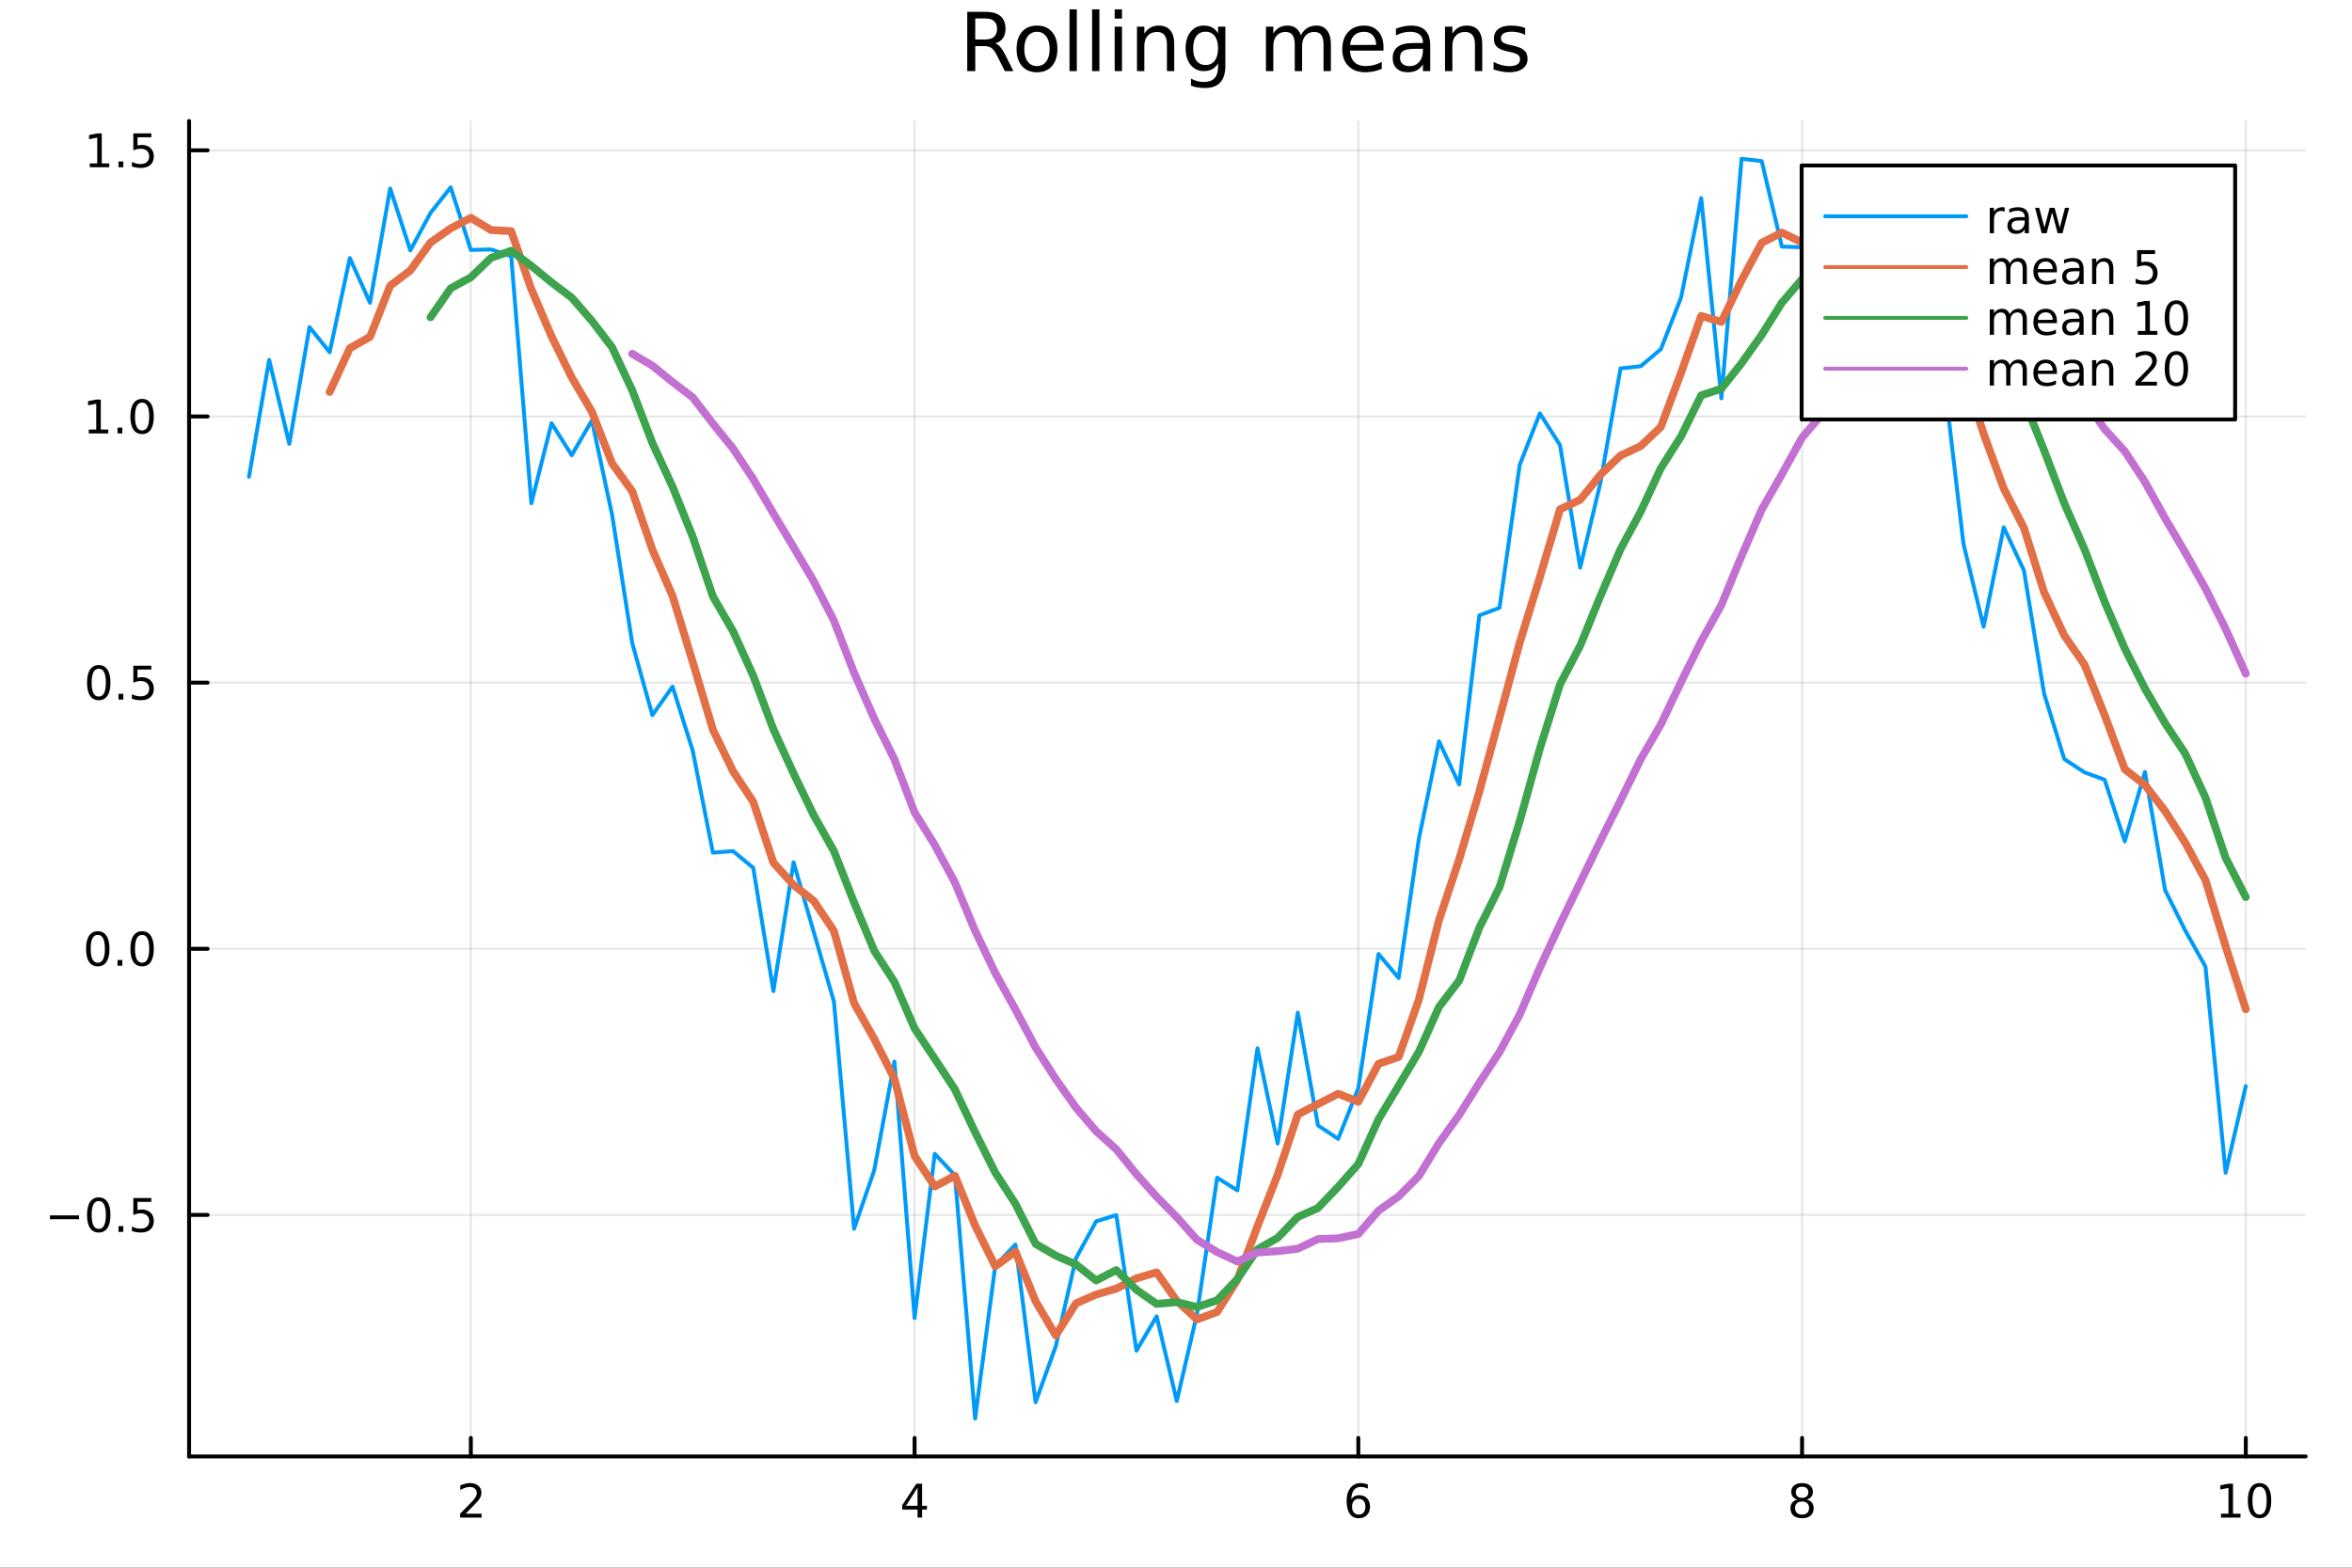 <?xml version="1.0" encoding="utf-8"?>
<svg xmlns="http://www.w3.org/2000/svg" xmlns:xlink="http://www.w3.org/1999/xlink" width="600" height="400" viewBox="0 0 2400 1600">
<rect x="0" y="0" width="2400" height="1600" fill="#333333" stroke="none"/>
<defs>
  <clipPath id="clip100">
    <rect x="0" y="0" width="2400" height="1600"/>
  </clipPath>
</defs>
<path clip-path="url(#clip100)" d="
M0 1600 L2400 1600 L2400 0 L0 0  Z
  " fill="#ffffff" fill-rule="evenodd" fill-opacity="1"/>
<defs>
  <clipPath id="clip101">
    <rect x="480" y="0" width="1681" height="1600"/>
  </clipPath>
</defs>
<path clip-path="url(#clip100)" d="
M192.941 1486.45 L2352.76 1486.45 L2352.76 123.472 L192.941 123.472  Z
  " fill="#ffffff" fill-rule="evenodd" fill-opacity="1"/>
<defs>
  <clipPath id="clip102">
    <rect x="192" y="123" width="2161" height="1364"/>
  </clipPath>
</defs>
<polyline clip-path="url(#clip102)" style="stroke:#000000; stroke-linecap:round; stroke-linejoin:round; stroke-width:2; stroke-opacity:0.1; fill:none" points="
  480.463,1486.45 480.463,123.472 
  "/>
<polyline clip-path="url(#clip102)" style="stroke:#000000; stroke-linecap:round; stroke-linejoin:round; stroke-width:2; stroke-opacity:0.1; fill:none" points="
  933.255,1486.45 933.255,123.472 
  "/>
<polyline clip-path="url(#clip102)" style="stroke:#000000; stroke-linecap:round; stroke-linejoin:round; stroke-width:2; stroke-opacity:0.1; fill:none" points="
  1386.05,1486.45 1386.05,123.472 
  "/>
<polyline clip-path="url(#clip102)" style="stroke:#000000; stroke-linecap:round; stroke-linejoin:round; stroke-width:2; stroke-opacity:0.1; fill:none" points="
  1838.84,1486.45 1838.84,123.472 
  "/>
<polyline clip-path="url(#clip102)" style="stroke:#000000; stroke-linecap:round; stroke-linejoin:round; stroke-width:2; stroke-opacity:0.1; fill:none" points="
  2291.63,1486.45 2291.63,123.472 
  "/>
<polyline clip-path="url(#clip100)" style="stroke:#000000; stroke-linecap:round; stroke-linejoin:round; stroke-width:4; stroke-opacity:1; fill:none" points="
  192.941,1486.45 2352.76,1486.45 
  "/>
<polyline clip-path="url(#clip100)" style="stroke:#000000; stroke-linecap:round; stroke-linejoin:round; stroke-width:4; stroke-opacity:1; fill:none" points="
  480.463,1486.45 480.463,1467.55 
  "/>
<polyline clip-path="url(#clip100)" style="stroke:#000000; stroke-linecap:round; stroke-linejoin:round; stroke-width:4; stroke-opacity:1; fill:none" points="
  933.255,1486.45 933.255,1467.55 
  "/>
<polyline clip-path="url(#clip100)" style="stroke:#000000; stroke-linecap:round; stroke-linejoin:round; stroke-width:4; stroke-opacity:1; fill:none" points="
  1386.05,1486.45 1386.05,1467.55 
  "/>
<polyline clip-path="url(#clip100)" style="stroke:#000000; stroke-linecap:round; stroke-linejoin:round; stroke-width:4; stroke-opacity:1; fill:none" points="
  1838.84,1486.45 1838.84,1467.55 
  "/>
<polyline clip-path="url(#clip100)" style="stroke:#000000; stroke-linecap:round; stroke-linejoin:round; stroke-width:4; stroke-opacity:1; fill:none" points="
  2291.63,1486.45 2291.63,1467.55 
  "/>
<path clip-path="url(#clip100)" d="M475.116 1544.91 L491.435 1544.91 L491.435 1548.85 L469.491 1548.85 L469.491 1544.91 Q472.153 1542.16 476.736 1537.53 Q481.343 1532.88 482.523 1531.53 Q484.769 1529.01 485.648 1527.27 Q486.551 1525.51 486.551 1523.82 Q486.551 1521.07 484.607 1519.33 Q482.685 1517.6 479.584 1517.6 Q477.385 1517.6 474.931 1518.36 Q472.5 1519.13 469.723 1520.68 L469.723 1515.95 Q472.547 1514.82 475 1514.24 Q477.454 1513.66 479.491 1513.66 Q484.861 1513.66 488.056 1516.35 Q491.25 1519.03 491.25 1523.52 Q491.25 1525.65 490.44 1527.57 Q489.653 1529.47 487.547 1532.07 Q486.968 1532.74 483.866 1535.95 Q480.764 1539.15 475.116 1544.91 Z" fill="#000000" fill-rule="evenodd" fill-opacity="1" /><path clip-path="url(#clip100)" d="M936.264 1518.36 L924.458 1536.81 L936.264 1536.81 L936.264 1518.36 M935.037 1514.29 L940.917 1514.29 L940.917 1536.81 L945.847 1536.81 L945.847 1540.7 L940.917 1540.7 L940.917 1548.85 L936.264 1548.85 L936.264 1540.7 L920.662 1540.7 L920.662 1536.19 L935.037 1514.29 Z" fill="#000000" fill-rule="evenodd" fill-opacity="1" /><path clip-path="url(#clip100)" d="M1386.45 1529.7 Q1383.3 1529.7 1381.45 1531.86 Q1379.62 1534.01 1379.62 1537.76 Q1379.62 1541.49 1381.45 1543.66 Q1383.3 1545.82 1386.45 1545.82 Q1389.6 1545.82 1391.43 1543.66 Q1393.28 1541.49 1393.28 1537.76 Q1393.28 1534.01 1391.43 1531.86 Q1389.6 1529.7 1386.45 1529.7 M1395.73 1515.05 L1395.73 1519.31 Q1393.97 1518.48 1392.17 1518.04 Q1390.39 1517.6 1388.63 1517.6 Q1384 1517.6 1381.54 1520.72 Q1379.11 1523.85 1378.77 1530.17 Q1380.13 1528.15 1382.19 1527.09 Q1384.25 1526 1386.73 1526 Q1391.94 1526 1394.95 1529.17 Q1397.98 1532.32 1397.98 1537.76 Q1397.98 1543.08 1394.83 1546.3 Q1391.68 1549.52 1386.45 1549.52 Q1380.46 1549.52 1377.28 1544.94 Q1374.11 1540.33 1374.11 1531.6 Q1374.11 1523.41 1378 1518.55 Q1381.89 1513.66 1388.44 1513.66 Q1390.2 1513.66 1391.98 1514.01 Q1393.79 1514.36 1395.73 1515.05 Z" fill="#000000" fill-rule="evenodd" fill-opacity="1" /><path clip-path="url(#clip100)" d="M1838.84 1532.44 Q1835.5 1532.44 1833.58 1534.22 Q1831.68 1536 1831.68 1539.13 Q1831.68 1542.25 1833.58 1544.03 Q1835.5 1545.82 1838.84 1545.82 Q1842.17 1545.82 1844.09 1544.03 Q1846.01 1542.23 1846.01 1539.13 Q1846.01 1536 1844.09 1534.22 Q1842.19 1532.44 1838.84 1532.44 M1834.16 1530.45 Q1831.15 1529.7 1829.46 1527.64 Q1827.8 1525.58 1827.8 1522.62 Q1827.8 1518.48 1830.74 1516.07 Q1833.7 1513.66 1838.84 1513.66 Q1844 1513.66 1846.94 1516.07 Q1849.88 1518.48 1849.88 1522.62 Q1849.88 1525.58 1848.19 1527.64 Q1846.52 1529.7 1843.54 1530.45 Q1846.92 1531.23 1848.79 1533.52 Q1850.69 1535.82 1850.69 1539.13 Q1850.69 1544.15 1847.61 1546.83 Q1844.56 1549.52 1838.84 1549.52 Q1833.12 1549.52 1830.04 1546.83 Q1826.99 1544.15 1826.99 1539.13 Q1826.99 1535.82 1828.88 1533.52 Q1830.78 1531.23 1834.16 1530.45 M1832.45 1523.06 Q1832.45 1525.75 1834.12 1527.25 Q1835.81 1528.76 1838.84 1528.76 Q1841.85 1528.76 1843.54 1527.25 Q1845.25 1525.75 1845.25 1523.06 Q1845.25 1520.38 1843.54 1518.87 Q1841.85 1517.37 1838.84 1517.37 Q1835.81 1517.37 1834.12 1518.87 Q1832.45 1520.38 1832.45 1523.06 Z" fill="#000000" fill-rule="evenodd" fill-opacity="1" /><path clip-path="url(#clip100)" d="M2266.32 1544.91 L2273.96 1544.91 L2273.96 1518.55 L2265.65 1520.21 L2265.65 1515.95 L2273.91 1514.29 L2278.59 1514.29 L2278.59 1544.91 L2286.22 1544.91 L2286.22 1548.85 L2266.32 1548.85 L2266.32 1544.91 Z" fill="#000000" fill-rule="evenodd" fill-opacity="1" /><path clip-path="url(#clip100)" d="M2305.67 1517.37 Q2302.06 1517.37 2300.23 1520.93 Q2298.42 1524.47 2298.42 1531.6 Q2298.42 1538.71 2300.23 1542.27 Q2302.06 1545.82 2305.67 1545.82 Q2309.3 1545.82 2311.11 1542.27 Q2312.94 1538.71 2312.94 1531.6 Q2312.94 1524.47 2311.11 1520.93 Q2309.3 1517.37 2305.67 1517.37 M2305.67 1513.66 Q2311.48 1513.66 2314.53 1518.27 Q2317.61 1522.85 2317.61 1531.6 Q2317.61 1540.33 2314.53 1544.94 Q2311.48 1549.52 2305.67 1549.52 Q2299.86 1549.52 2296.78 1544.94 Q2293.72 1540.33 2293.72 1531.6 Q2293.72 1522.85 2296.78 1518.27 Q2299.86 1513.66 2305.67 1513.66 Z" fill="#000000" fill-rule="evenodd" fill-opacity="1" /><polyline clip-path="url(#clip102)" style="stroke:#000000; stroke-linecap:round; stroke-linejoin:round; stroke-width:2; stroke-opacity:0.1; fill:none" points="
  192.941,1239.98 2352.76,1239.98 
  "/>
<polyline clip-path="url(#clip102)" style="stroke:#000000; stroke-linecap:round; stroke-linejoin:round; stroke-width:2; stroke-opacity:0.1; fill:none" points="
  192.941,968.342 2352.76,968.342 
  "/>
<polyline clip-path="url(#clip102)" style="stroke:#000000; stroke-linecap:round; stroke-linejoin:round; stroke-width:2; stroke-opacity:0.1; fill:none" points="
  192.941,696.705 2352.76,696.705 
  "/>
<polyline clip-path="url(#clip102)" style="stroke:#000000; stroke-linecap:round; stroke-linejoin:round; stroke-width:2; stroke-opacity:0.1; fill:none" points="
  192.941,425.067 2352.76,425.067 
  "/>
<polyline clip-path="url(#clip102)" style="stroke:#000000; stroke-linecap:round; stroke-linejoin:round; stroke-width:2; stroke-opacity:0.1; fill:none" points="
  192.941,153.429 2352.76,153.429 
  "/>
<polyline clip-path="url(#clip100)" style="stroke:#000000; stroke-linecap:round; stroke-linejoin:round; stroke-width:4; stroke-opacity:1; fill:none" points="
  192.941,1486.45 192.941,123.472 
  "/>
<polyline clip-path="url(#clip100)" style="stroke:#000000; stroke-linecap:round; stroke-linejoin:round; stroke-width:4; stroke-opacity:1; fill:none" points="
  192.941,1239.98 211.838,1239.98 
  "/>
<polyline clip-path="url(#clip100)" style="stroke:#000000; stroke-linecap:round; stroke-linejoin:round; stroke-width:4; stroke-opacity:1; fill:none" points="
  192.941,968.342 211.838,968.342 
  "/>
<polyline clip-path="url(#clip100)" style="stroke:#000000; stroke-linecap:round; stroke-linejoin:round; stroke-width:4; stroke-opacity:1; fill:none" points="
  192.941,696.705 211.838,696.705 
  "/>
<polyline clip-path="url(#clip100)" style="stroke:#000000; stroke-linecap:round; stroke-linejoin:round; stroke-width:4; stroke-opacity:1; fill:none" points="
  192.941,425.067 211.838,425.067 
  "/>
<polyline clip-path="url(#clip100)" style="stroke:#000000; stroke-linecap:round; stroke-linejoin:round; stroke-width:4; stroke-opacity:1; fill:none" points="
  192.941,153.429 211.838,153.429 
  "/>
<path clip-path="url(#clip100)" d="M50.992 1240.43 L80.668 1240.43 L80.668 1244.37 L50.992 1244.37 L50.992 1240.43 Z" fill="#000000" fill-rule="evenodd" fill-opacity="1" /><path clip-path="url(#clip100)" d="M100.76 1225.78 Q97.149 1225.78 95.321 1229.34 Q93.515 1232.88 93.515 1240.01 Q93.515 1247.12 95.321 1250.69 Q97.149 1254.23 100.76 1254.23 Q104.395 1254.23 106.2 1250.69 Q108.029 1247.12 108.029 1240.01 Q108.029 1232.88 106.2 1229.34 Q104.395 1225.78 100.76 1225.78 M100.76 1222.07 Q106.571 1222.07 109.626 1226.68 Q112.705 1231.26 112.705 1240.01 Q112.705 1248.74 109.626 1253.35 Q106.571 1257.93 100.76 1257.93 Q94.95 1257.93 91.871 1253.35 Q88.816 1248.74 88.816 1240.01 Q88.816 1231.26 91.871 1226.68 Q94.95 1222.07 100.76 1222.07 Z" fill="#000000" fill-rule="evenodd" fill-opacity="1" /><path clip-path="url(#clip100)" d="M120.922 1251.38 L125.807 1251.38 L125.807 1257.26 L120.922 1257.26 L120.922 1251.38 Z" fill="#000000" fill-rule="evenodd" fill-opacity="1" /><path clip-path="url(#clip100)" d="M136.038 1222.7 L154.394 1222.7 L154.394 1226.63 L140.32 1226.63 L140.32 1235.11 Q141.339 1234.76 142.357 1234.6 Q143.376 1234.41 144.394 1234.41 Q150.181 1234.41 153.561 1237.58 Q156.941 1240.76 156.941 1246.17 Q156.941 1251.75 153.468 1254.85 Q149.996 1257.93 143.677 1257.93 Q141.501 1257.93 139.232 1257.56 Q136.987 1257.19 134.58 1256.45 L134.58 1251.75 Q136.663 1252.88 138.885 1253.44 Q141.107 1254 143.584 1254 Q147.589 1254 149.927 1251.89 Q152.265 1249.78 152.265 1246.17 Q152.265 1242.56 149.927 1240.45 Q147.589 1238.35 143.584 1238.35 Q141.709 1238.35 139.834 1238.76 Q137.982 1239.18 136.038 1240.06 L136.038 1222.7 Z" fill="#000000" fill-rule="evenodd" fill-opacity="1" /><path clip-path="url(#clip100)" d="M99.765 954.141 Q96.154 954.141 94.325 957.706 Q92.52 961.247 92.52 968.377 Q92.52 975.483 94.325 979.048 Q96.154 982.59 99.765 982.59 Q103.399 982.59 105.205 979.048 Q107.033 975.483 107.033 968.377 Q107.033 961.247 105.205 957.706 Q103.399 954.141 99.765 954.141 M99.765 950.437 Q105.575 950.437 108.631 955.044 Q111.709 959.627 111.709 968.377 Q111.709 977.104 108.631 981.71 Q105.575 986.293 99.765 986.293 Q93.955 986.293 90.876 981.71 Q87.821 977.104 87.821 968.377 Q87.821 959.627 90.876 955.044 Q93.955 950.437 99.765 950.437 Z" fill="#000000" fill-rule="evenodd" fill-opacity="1" /><path clip-path="url(#clip100)" d="M119.927 979.743 L124.811 979.743 L124.811 985.622 L119.927 985.622 L119.927 979.743 Z" fill="#000000" fill-rule="evenodd" fill-opacity="1" /><path clip-path="url(#clip100)" d="M144.996 954.141 Q141.385 954.141 139.556 957.706 Q137.751 961.247 137.751 968.377 Q137.751 975.483 139.556 979.048 Q141.385 982.59 144.996 982.59 Q148.63 982.59 150.436 979.048 Q152.265 975.483 152.265 968.377 Q152.265 961.247 150.436 957.706 Q148.63 954.141 144.996 954.141 M144.996 950.437 Q150.806 950.437 153.862 955.044 Q156.941 959.627 156.941 968.377 Q156.941 977.104 153.862 981.71 Q150.806 986.293 144.996 986.293 Q139.186 986.293 136.107 981.71 Q133.052 977.104 133.052 968.377 Q133.052 959.627 136.107 955.044 Q139.186 950.437 144.996 950.437 Z" fill="#000000" fill-rule="evenodd" fill-opacity="1" /><path clip-path="url(#clip100)" d="M100.76 682.503 Q97.149 682.503 95.321 686.068 Q93.515 689.61 93.515 696.739 Q93.515 703.846 95.321 707.411 Q97.149 710.952 100.76 710.952 Q104.395 710.952 106.2 707.411 Q108.029 703.846 108.029 696.739 Q108.029 689.61 106.2 686.068 Q104.395 682.503 100.76 682.503 M100.76 678.8 Q106.571 678.8 109.626 683.406 Q112.705 687.989 112.705 696.739 Q112.705 705.466 109.626 710.073 Q106.571 714.656 100.76 714.656 Q94.95 714.656 91.871 710.073 Q88.816 705.466 88.816 696.739 Q88.816 687.989 91.871 683.406 Q94.95 678.8 100.76 678.8 Z" fill="#000000" fill-rule="evenodd" fill-opacity="1" /><path clip-path="url(#clip100)" d="M120.922 708.105 L125.807 708.105 L125.807 713.985 L120.922 713.985 L120.922 708.105 Z" fill="#000000" fill-rule="evenodd" fill-opacity="1" /><path clip-path="url(#clip100)" d="M136.038 679.425 L154.394 679.425 L154.394 683.36 L140.32 683.36 L140.32 691.832 Q141.339 691.485 142.357 691.323 Q143.376 691.138 144.394 691.138 Q150.181 691.138 153.561 694.309 Q156.941 697.48 156.941 702.897 Q156.941 708.475 153.468 711.577 Q149.996 714.656 143.677 714.656 Q141.501 714.656 139.232 714.286 Q136.987 713.915 134.58 713.174 L134.58 708.475 Q136.663 709.61 138.885 710.165 Q141.107 710.721 143.584 710.721 Q147.589 710.721 149.927 708.614 Q152.265 706.508 152.265 702.897 Q152.265 699.286 149.927 697.179 Q147.589 695.073 143.584 695.073 Q141.709 695.073 139.834 695.489 Q137.982 695.906 136.038 696.786 L136.038 679.425 Z" fill="#000000" fill-rule="evenodd" fill-opacity="1" /><path clip-path="url(#clip100)" d="M90.575 438.412 L98.214 438.412 L98.214 412.046 L89.904 413.713 L89.904 409.454 L98.168 407.787 L102.844 407.787 L102.844 438.412 L110.483 438.412 L110.483 442.347 L90.575 442.347 L90.575 438.412 Z" fill="#000000" fill-rule="evenodd" fill-opacity="1" /><path clip-path="url(#clip100)" d="M119.927 436.467 L124.811 436.467 L124.811 442.347 L119.927 442.347 L119.927 436.467 Z" fill="#000000" fill-rule="evenodd" fill-opacity="1" /><path clip-path="url(#clip100)" d="M144.996 410.866 Q141.385 410.866 139.556 414.431 Q137.751 417.972 137.751 425.102 Q137.751 432.208 139.556 435.773 Q141.385 439.315 144.996 439.315 Q148.63 439.315 150.436 435.773 Q152.265 432.208 152.265 425.102 Q152.265 417.972 150.436 414.431 Q148.63 410.866 144.996 410.866 M144.996 407.162 Q150.806 407.162 153.862 411.768 Q156.941 416.352 156.941 425.102 Q156.941 433.829 153.862 438.435 Q150.806 443.018 144.996 443.018 Q139.186 443.018 136.107 438.435 Q133.052 433.829 133.052 425.102 Q133.052 416.352 136.107 411.768 Q139.186 407.162 144.996 407.162 Z" fill="#000000" fill-rule="evenodd" fill-opacity="1" /><path clip-path="url(#clip100)" d="M91.571 166.774 L99.21 166.774 L99.21 140.409 L90.899 142.075 L90.899 137.816 L99.163 136.149 L103.839 136.149 L103.839 166.774 L111.478 166.774 L111.478 170.709 L91.571 170.709 L91.571 166.774 Z" fill="#000000" fill-rule="evenodd" fill-opacity="1" /><path clip-path="url(#clip100)" d="M120.922 164.83 L125.807 164.83 L125.807 170.709 L120.922 170.709 L120.922 164.83 Z" fill="#000000" fill-rule="evenodd" fill-opacity="1" /><path clip-path="url(#clip100)" d="M136.038 136.149 L154.394 136.149 L154.394 140.085 L140.32 140.085 L140.32 148.557 Q141.339 148.21 142.357 148.048 Q143.376 147.862 144.394 147.862 Q150.181 147.862 153.561 151.034 Q156.941 154.205 156.941 159.622 Q156.941 165.2 153.468 168.302 Q149.996 171.381 143.677 171.381 Q141.501 171.381 139.232 171.01 Q136.987 170.64 134.58 169.899 L134.58 165.2 Q136.663 166.334 138.885 166.89 Q141.107 167.446 143.584 167.446 Q147.589 167.446 149.927 165.339 Q152.265 163.233 152.265 159.622 Q152.265 156.01 149.927 153.904 Q147.589 151.798 143.584 151.798 Q141.709 151.798 139.834 152.214 Q137.982 152.631 136.038 153.51 L136.038 136.149 Z" fill="#000000" fill-rule="evenodd" fill-opacity="1" /><path clip-path="url(#clip100)" d="M1015.66 44.22 Q1018.29 45.111 1020.76 48.028 Q1023.27 50.944 1025.78 56.048 L1034.09 72.576 L1025.3 72.576 L1017.56 57.061 Q1014.56 50.985 1011.73 49 Q1008.93 47.015 1004.07 47.015 L995.159 47.015 L995.159 72.576 L986.976 72.576 L986.976 12.096 L1005.45 12.096 Q1015.82 12.096 1020.92 16.43 Q1026.03 20.765 1026.03 29.515 Q1026.03 35.227 1023.35 38.994 Q1020.72 42.761 1015.66 44.22 M995.159 18.82 L995.159 40.29 L1005.45 40.29 Q1011.36 40.29 1014.36 37.576 Q1017.4 34.822 1017.4 29.515 Q1017.4 24.208 1014.36 21.535 Q1011.36 18.82 1005.45 18.82 L995.159 18.82 Z" fill="#000000" fill-rule="evenodd" fill-opacity="1" /><path clip-path="url(#clip100)" d="M1058.15 32.431 Q1052.16 32.431 1048.67 37.131 Q1045.19 41.789 1045.19 49.931 Q1045.19 58.074 1048.63 62.773 Q1052.11 67.431 1058.15 67.431 Q1064.11 67.431 1067.59 62.732 Q1071.07 58.033 1071.07 49.931 Q1071.07 41.87 1067.59 37.171 Q1064.11 32.431 1058.15 32.431 M1058.15 26.112 Q1067.87 26.112 1073.42 32.431 Q1078.97 38.751 1078.97 49.931 Q1078.97 61.071 1073.42 67.431 Q1067.87 73.751 1058.15 73.751 Q1048.39 73.751 1042.84 67.431 Q1037.33 61.071 1037.33 49.931 Q1037.33 38.751 1042.84 32.431 Q1048.39 26.112 1058.15 26.112 Z" fill="#000000" fill-rule="evenodd" fill-opacity="1" /><path clip-path="url(#clip100)" d="M1091.33 9.544 L1098.78 9.544 L1098.78 72.576 L1091.33 72.576 L1091.33 9.544 Z" fill="#000000" fill-rule="evenodd" fill-opacity="1" /><path clip-path="url(#clip100)" d="M1114.38 9.544 L1121.83 9.544 L1121.83 72.576 L1114.38 72.576 L1114.38 9.544 Z" fill="#000000" fill-rule="evenodd" fill-opacity="1" /><path clip-path="url(#clip100)" d="M1137.43 27.206 L1144.88 27.206 L1144.88 72.576 L1137.43 72.576 L1137.43 27.206 M1137.43 9.544 L1144.88 9.544 L1144.88 18.983 L1137.43 18.983 L1137.43 9.544 Z" fill="#000000" fill-rule="evenodd" fill-opacity="1" /><path clip-path="url(#clip100)" d="M1198.19 45.192 L1198.19 72.576 L1190.74 72.576 L1190.74 45.435 Q1190.74 38.994 1188.22 35.794 Q1185.71 32.594 1180.69 32.594 Q1174.65 32.594 1171.17 36.442 Q1167.69 40.29 1167.69 46.934 L1167.69 72.576 L1160.19 72.576 L1160.19 27.206 L1167.69 27.206 L1167.69 34.254 Q1170.36 30.163 1173.97 28.138 Q1177.61 26.112 1182.35 26.112 Q1190.17 26.112 1194.18 30.973 Q1198.19 35.794 1198.19 45.192 Z" fill="#000000" fill-rule="evenodd" fill-opacity="1" /><path clip-path="url(#clip100)" d="M1242.91 49.364 Q1242.91 41.263 1239.55 36.806 Q1236.23 32.35 1230.19 32.35 Q1224.2 32.35 1220.83 36.806 Q1217.51 41.263 1217.51 49.364 Q1217.51 57.426 1220.83 61.882 Q1224.2 66.338 1230.19 66.338 Q1236.23 66.338 1239.55 61.882 Q1242.91 57.426 1242.91 49.364 M1250.37 66.945 Q1250.37 78.531 1245.22 84.162 Q1240.08 89.833 1229.46 89.833 Q1225.53 89.833 1222.05 89.225 Q1218.57 88.658 1215.28 87.443 L1215.28 80.192 Q1218.57 81.974 1221.77 82.825 Q1224.97 83.675 1228.29 83.675 Q1235.62 83.675 1239.27 79.827 Q1242.91 76.019 1242.91 68.282 L1242.91 64.596 Q1240.6 68.606 1237 70.591 Q1233.39 72.576 1228.37 72.576 Q1220.02 72.576 1214.92 66.216 Q1209.82 59.856 1209.82 49.364 Q1209.82 38.832 1214.92 32.472 Q1220.02 26.112 1228.37 26.112 Q1233.39 26.112 1237 28.097 Q1240.6 30.082 1242.91 34.092 L1242.91 27.206 L1250.37 27.206 L1250.37 66.945 Z" fill="#000000" fill-rule="evenodd" fill-opacity="1" /><path clip-path="url(#clip100)" d="M1327.41 35.915 Q1330.21 30.892 1334.1 28.502 Q1337.99 26.112 1343.25 26.112 Q1350.34 26.112 1354.19 31.095 Q1358.04 36.037 1358.04 45.192 L1358.04 72.576 L1350.54 72.576 L1350.54 45.435 Q1350.54 38.913 1348.24 35.753 Q1345.93 32.594 1341.19 32.594 Q1335.39 32.594 1332.03 36.442 Q1328.67 40.29 1328.67 46.934 L1328.67 72.576 L1321.18 72.576 L1321.18 45.435 Q1321.18 38.873 1318.87 35.753 Q1316.56 32.594 1311.74 32.594 Q1306.03 32.594 1302.66 36.482 Q1299.3 40.331 1299.3 46.934 L1299.3 72.576 L1291.81 72.576 L1291.81 27.206 L1299.3 27.206 L1299.3 34.254 Q1301.85 30.082 1305.42 28.097 Q1308.98 26.112 1313.88 26.112 Q1318.83 26.112 1322.27 28.624 Q1325.75 31.135 1327.41 35.915 Z" fill="#000000" fill-rule="evenodd" fill-opacity="1" /><path clip-path="url(#clip100)" d="M1411.71 48.028 L1411.71 51.673 L1377.44 51.673 Q1377.93 59.37 1382.06 63.421 Q1386.23 67.431 1393.65 67.431 Q1397.94 67.431 1401.95 66.378 Q1406 65.325 1409.97 63.218 L1409.97 70.267 Q1405.96 71.968 1401.75 72.86 Q1397.54 73.751 1393.2 73.751 Q1382.34 73.751 1375.98 67.431 Q1369.66 61.112 1369.66 50.337 Q1369.66 39.197 1375.66 32.675 Q1381.7 26.112 1391.9 26.112 Q1401.06 26.112 1406.37 32.026 Q1411.71 37.9 1411.71 48.028 M1404.26 45.84 Q1404.18 39.723 1400.82 36.077 Q1397.49 32.431 1391.99 32.431 Q1385.75 32.431 1381.98 35.956 Q1378.25 39.48 1377.69 45.88 L1404.26 45.84 Z" fill="#000000" fill-rule="evenodd" fill-opacity="1" /><path clip-path="url(#clip100)" d="M1444.57 49.769 Q1435.53 49.769 1432.05 51.835 Q1428.57 53.901 1428.57 58.884 Q1428.57 62.854 1431.16 65.203 Q1433.79 67.512 1438.29 67.512 Q1444.49 67.512 1448.21 63.137 Q1451.98 58.722 1451.98 51.43 L1451.98 49.769 L1444.57 49.769 M1459.43 46.691 L1459.43 72.576 L1451.98 72.576 L1451.98 65.689 Q1449.43 69.821 1445.62 71.806 Q1441.81 73.751 1436.3 73.751 Q1429.33 73.751 1425.2 69.862 Q1421.11 65.933 1421.11 59.37 Q1421.11 51.714 1426.22 47.825 Q1431.36 43.936 1441.53 43.936 L1451.98 43.936 L1451.98 43.207 Q1451.98 38.062 1448.58 35.267 Q1445.21 32.431 1439.1 32.431 Q1435.21 32.431 1431.52 33.363 Q1427.84 34.295 1424.43 36.158 L1424.43 29.272 Q1428.52 27.692 1432.37 26.922 Q1436.22 26.112 1439.87 26.112 Q1449.71 26.112 1454.57 31.216 Q1459.43 36.32 1459.43 46.691 Z" fill="#000000" fill-rule="evenodd" fill-opacity="1" /><path clip-path="url(#clip100)" d="M1512.5 45.192 L1512.5 72.576 L1505.05 72.576 L1505.05 45.435 Q1505.05 38.994 1502.53 35.794 Q1500.02 32.594 1495 32.594 Q1488.96 32.594 1485.48 36.442 Q1482 40.29 1482 46.934 L1482 72.576 L1474.5 72.576 L1474.5 27.206 L1482 27.206 L1482 34.254 Q1484.67 30.163 1488.28 28.138 Q1491.92 26.112 1496.66 26.112 Q1504.48 26.112 1508.49 30.973 Q1512.5 35.794 1512.5 45.192 Z" fill="#000000" fill-rule="evenodd" fill-opacity="1" /><path clip-path="url(#clip100)" d="M1556.29 28.543 L1556.29 35.591 Q1553.13 33.971 1549.73 33.161 Q1546.32 32.35 1542.68 32.35 Q1537.13 32.35 1534.33 34.052 Q1531.58 35.753 1531.58 39.156 Q1531.58 41.749 1533.56 43.248 Q1535.55 44.706 1541.54 46.043 L1544.1 46.61 Q1552.04 48.311 1555.36 51.43 Q1558.72 54.509 1558.72 60.059 Q1558.72 66.378 1553.7 70.064 Q1548.71 73.751 1539.96 73.751 Q1536.32 73.751 1532.35 73.022 Q1528.42 72.333 1524.04 70.915 L1524.04 63.218 Q1528.18 65.365 1532.19 66.459 Q1536.2 67.512 1540.13 67.512 Q1545.39 67.512 1548.23 65.73 Q1551.06 63.907 1551.06 60.626 Q1551.06 57.588 1549 55.967 Q1546.97 54.347 1540.05 52.848 L1537.45 52.24 Q1530.53 50.782 1527.45 47.785 Q1524.37 44.746 1524.37 39.48 Q1524.37 33.08 1528.91 29.596 Q1533.44 26.112 1541.79 26.112 Q1545.92 26.112 1549.57 26.72 Q1553.21 27.327 1556.29 28.543 Z" fill="#000000" fill-rule="evenodd" fill-opacity="1" /><polyline clip-path="url(#clip102)" style="stroke:#009af9; stroke-linecap:round; stroke-linejoin:round; stroke-width:4; stroke-opacity:1; fill:none" points="
  254.067,486.514 274.649,367.38 295.23,452.981 315.812,333.844 336.393,359.492 356.975,263.405 377.556,309.026 398.137,192.374 418.719,255.562 439.3,217.29 
  459.882,191.237 480.463,255.096 501.045,254.581 521.626,261.419 542.208,513.64 562.789,431.93 583.37,464.574 603.952,429.08 624.533,525.098 645.115,656.303 
  665.696,729.865 686.278,700.764 706.859,766.123 727.44,870.226 748.022,868.657 768.603,885.736 789.185,1011.52 809.766,880.072 830.348,951.212 850.929,1022.16 
  871.51,1254.1 892.092,1194.3 912.673,1083.49 933.255,1345.16 953.836,1177.6 974.418,1199.53 994.999,1447.87 1015.58,1291.74 1036.16,1270.26 1056.74,1431.09 
  1077.32,1373.94 1097.91,1284.26 1118.49,1246.51 1139.07,1240.16 1159.65,1378.49 1180.23,1343.48 1200.81,1429.92 1221.39,1341.18 1241.98,1201.97 1262.56,1214.93 
  1283.14,1069.83 1303.72,1167.12 1324.3,1033.48 1344.88,1148.64 1365.46,1162.35 1386.05,1110.7 1406.63,973.64 1427.21,998.162 1447.79,856.304 1468.37,756.577 
  1488.95,800.586 1509.53,628.065 1530.12,620.325 1550.7,474.571 1571.28,421.874 1591.86,454.303 1612.44,579.313 1633.02,493.017 1653.6,376.002 1674.19,373.754 
  1694.77,356.385 1715.35,303.725 1735.93,202.183 1756.51,406.57 1777.09,162.047 1797.67,164.428 1818.26,251.684 1838.84,252.359 1859.42,371.89 1880,195.106 
  1900.58,233.865 1921.16,320.934 1941.74,257.535 1962.33,381.818 1982.91,379.095 2003.49,554.768 2024.07,639.64 2044.65,538.125 2065.23,582.216 2085.81,707.884 
  2106.4,774.728 2126.98,788.229 2147.56,795.833 2168.14,858.698 2188.72,787.872 2209.3,908.54 2229.88,949.749 2250.47,986.546 2271.05,1196.93 2291.63,1108.55 
  
  "/>
<polyline clip-path="url(#clip102)" style="stroke:#e26f46; stroke-linecap:round; stroke-linejoin:round; stroke-width:8; stroke-opacity:1; fill:none" points="
  336.393,400.042 356.975,355.421 377.556,343.75 398.137,291.628 418.719,275.972 439.3,247.531 459.882,233.098 480.463,222.312 501.045,234.753 521.626,235.925 
  542.208,295.195 562.789,343.333 583.37,385.229 603.952,420.128 624.533,472.864 645.115,501.397 665.696,560.984 686.278,608.222 706.859,675.631 727.44,744.656 
  748.022,787.127 768.603,818.301 789.185,880.453 809.766,903.243 830.348,919.44 850.929,950.142 871.51,1023.81 892.092,1060.37 912.673,1101.05 933.255,1179.84 
  953.836,1210.93 974.418,1200.02 994.999,1250.73 1015.58,1292.38 1036.16,1277.4 1056.74,1328.1 1077.32,1362.98 1097.91,1330.26 1118.49,1321.21 1139.07,1315.19 
  1159.65,1304.67 1180.23,1298.58 1200.81,1327.71 1221.39,1346.64 1241.98,1339.01 1262.56,1306.3 1283.14,1251.57 1303.72,1199.01 1324.3,1137.47 1344.88,1126.8 
  1365.46,1116.28 1386.05,1124.46 1406.63,1085.76 1427.21,1078.7 1447.79,1020.23 1468.37,939.077 1488.95,877.054 1509.53,807.939 1530.12,732.371 1550.7,656.025 
  1571.28,589.084 1591.86,519.828 1612.44,510.077 1633.02,484.616 1653.6,464.902 1674.19,455.278 1694.77,435.694 1715.35,380.577 1735.93,322.41 1756.51,328.523 
  1777.09,286.182 1797.67,247.791 1818.26,237.383 1838.84,247.418 1859.42,240.482 1880,247.094 1900.58,260.981 1921.16,274.831 1941.74,275.866 1962.33,277.851 
  1982.91,314.649 2003.49,378.83 2024.07,442.571 2044.65,498.689 2065.23,538.769 2085.81,604.527 2106.4,648.518 2126.98,678.236 2147.56,729.778 2168.14,785.074 
  2188.72,801.072 2209.3,827.834 2229.88,860.138 2250.47,898.281 2271.05,965.927 2291.63,1030.06 
  "/>
<polyline clip-path="url(#clip102)" style="stroke:#3da44d; stroke-linecap:round; stroke-linejoin:round; stroke-width:8; stroke-opacity:1; fill:none" points="
  439.3,323.787 459.882,294.259 480.463,283.031 501.045,263.191 521.626,255.948 542.208,271.363 562.789,288.215 583.37,303.77 603.952,327.441 624.533,354.394 
  645.115,398.296 665.696,452.159 686.278,496.725 706.859,547.879 727.44,608.76 748.022,644.262 768.603,689.643 789.185,744.338 809.766,789.437 830.348,832.048 
  850.929,868.634 871.51,921.057 892.092,970.411 912.673,1002.15 933.255,1049.64 953.836,1080.53 974.418,1111.91 994.999,1155.55 1015.58,1196.72 1036.16,1228.62 
  1056.74,1269.51 1077.32,1281.5 1097.91,1290.49 1118.49,1306.8 1139.07,1296.3 1159.65,1316.39 1180.23,1330.78 1200.81,1328.98 1221.39,1333.93 1241.98,1327.1 
  1262.56,1305.48 1283.14,1275.07 1303.72,1263.36 1324.3,1242.05 1344.88,1232.9 1365.46,1211.29 1386.05,1188.01 1406.63,1142.38 1427.21,1108.08 1447.79,1073.52 
  1468.37,1027.68 1488.95,1000.76 1509.53,946.85 1530.12,905.535 1550.7,838.128 1571.28,764.081 1591.86,698.441 1612.44,659.008 1633.02,608.493 1653.6,560.463 
  1674.19,522.181 1694.77,477.761 1715.35,445.327 1735.93,403.513 1756.51,396.713 1777.09,370.73 1797.67,341.743 1818.26,308.98 1838.84,284.914 1859.42,284.503 
  1880,266.638 1900.58,254.386 1921.16,256.107 1941.74,261.642 1962.33,259.167 1982.91,280.871 2003.49,319.905 2024.07,358.701 2044.65,387.277 2065.23,408.31 
  2085.81,459.588 2106.4,513.674 2126.98,560.404 2147.56,614.234 2168.14,661.922 2188.72,702.799 2209.3,738.176 2229.88,769.187 2250.47,814.029 2271.05,875.501 
  2291.63,915.567 
  "/>
<polyline clip-path="url(#clip102)" style="stroke:#c271d2; stroke-linecap:round; stroke-linejoin:round; stroke-width:8; stroke-opacity:1; fill:none" points="
  645.115,361.041 665.696,373.209 686.278,389.878 706.859,405.535 727.44,432.354 748.022,457.812 768.603,488.929 789.185,524.054 809.766,558.439 830.348,593.221 
  850.929,633.465 871.51,686.608 892.092,733.568 912.673,775.013 933.255,829.2 953.836,862.398 974.418,900.779 994.999,949.944 1015.58,993.077 1036.16,1030.33 
  1056.74,1069.07 1077.32,1101.28 1097.91,1130.45 1118.49,1154.47 1139.07,1172.97 1159.65,1198.46 1180.23,1221.35 1200.81,1242.27 1221.39,1265.32 1241.98,1277.86 
  1262.56,1287.5 1283.14,1278.29 1303.72,1276.93 1324.3,1274.43 1344.88,1264.6 1365.46,1263.84 1386.05,1259.4 1406.63,1235.68 1427.21,1221.01 1447.79,1200.31 
  1468.37,1166.58 1488.95,1137.91 1509.53,1105.1 1530.12,1073.79 1550.7,1035.52 1571.28,987.685 1591.86,943.226 1612.44,900.696 1633.02,858.288 1653.6,816.989 
  1674.19,774.931 1694.77,739.259 1715.35,696.089 1735.93,654.524 1756.51,617.421 1777.09,567.405 1797.67,520.092 1818.26,483.994 1838.84,446.704 1859.42,422.483 
  1880,394.409 1900.58,366.073 1921.16,350.717 1941.74,332.577 1962.33,327.94 1982.91,325.801 2003.49,330.824 2024.07,333.84 2044.65,336.096 2065.23,346.406 
  2085.81,363.113 2106.4,384.03 2126.98,408.255 2147.56,437.938 2168.14,460.544 2188.72,491.835 2209.3,529.041 2229.88,563.944 2250.47,600.653 2271.05,641.905 
  2291.63,687.577 
  "/>
<path clip-path="url(#clip100)" d="
M1838.4 428.105 L2280.76 428.105 L2280.76 168.905 L1838.4 168.905  Z
  " fill="#ffffff" fill-rule="evenodd" fill-opacity="1"/>
<polyline clip-path="url(#clip100)" style="stroke:#000000; stroke-linecap:round; stroke-linejoin:round; stroke-width:4; stroke-opacity:1; fill:none" points="
  1838.4,428.105 2280.76,428.105 2280.76,168.905 1838.4,168.905 1838.4,428.105 
  "/>
<polyline clip-path="url(#clip100)" style="stroke:#009af9; stroke-linecap:round; stroke-linejoin:round; stroke-width:4; stroke-opacity:1; fill:none" points="
  1862.4,220.745 2006.39,220.745 
  "/>
<path clip-path="url(#clip100)" d="M2045.57 216.08 Q2044.85 215.664 2043.99 215.478 Q2043.16 215.27 2042.14 215.27 Q2038.53 215.27 2036.59 217.631 Q2034.67 219.969 2034.67 224.367 L2034.67 238.025 L2030.38 238.025 L2030.38 212.099 L2034.67 212.099 L2034.67 216.127 Q2036.01 213.766 2038.16 212.631 Q2040.31 211.474 2043.39 211.474 Q2043.83 211.474 2044.36 211.543 Q2044.9 211.59 2045.54 211.705 L2045.57 216.08 Z" fill="#000000" fill-rule="evenodd" fill-opacity="1" /><path clip-path="url(#clip100)" d="M2061.82 224.992 Q2056.66 224.992 2054.67 226.173 Q2052.67 227.353 2052.67 230.201 Q2052.67 232.469 2054.16 233.812 Q2055.66 235.131 2058.23 235.131 Q2061.77 235.131 2063.9 232.631 Q2066.05 230.108 2066.05 225.941 L2066.05 224.992 L2061.82 224.992 M2070.31 223.233 L2070.31 238.025 L2066.05 238.025 L2066.05 234.089 Q2064.6 236.451 2062.42 237.585 Q2060.24 238.696 2057.1 238.696 Q2053.11 238.696 2050.75 236.474 Q2048.42 234.228 2048.42 230.478 Q2048.42 226.103 2051.33 223.881 Q2054.27 221.659 2060.08 221.659 L2066.05 221.659 L2066.05 221.242 Q2066.05 218.303 2064.11 216.705 Q2062.19 215.085 2058.69 215.085 Q2056.47 215.085 2054.36 215.617 Q2052.26 216.15 2050.31 217.215 L2050.31 213.279 Q2052.65 212.377 2054.85 211.937 Q2057.05 211.474 2059.13 211.474 Q2064.76 211.474 2067.54 214.391 Q2070.31 217.307 2070.31 223.233 Z" fill="#000000" fill-rule="evenodd" fill-opacity="1" /><path clip-path="url(#clip100)" d="M2076.61 212.099 L2080.87 212.099 L2086.19 232.33 L2091.49 212.099 L2096.52 212.099 L2101.84 232.33 L2107.14 212.099 L2111.4 212.099 L2104.62 238.025 L2099.6 238.025 L2094.02 216.775 L2088.42 238.025 L2083.39 238.025 L2076.61 212.099 Z" fill="#000000" fill-rule="evenodd" fill-opacity="1" /><polyline clip-path="url(#clip100)" style="stroke:#e26f46; stroke-linecap:round; stroke-linejoin:round; stroke-width:4; stroke-opacity:1; fill:none" points="
  1862.4,272.585 2006.39,272.585 
  "/>
<path clip-path="url(#clip100)" d="M2050.73 268.916 Q2052.33 266.045 2054.55 264.68 Q2056.77 263.314 2059.78 263.314 Q2063.83 263.314 2066.03 266.161 Q2068.23 268.985 2068.23 274.217 L2068.23 289.865 L2063.95 289.865 L2063.95 274.355 Q2063.95 270.629 2062.63 268.823 Q2061.31 267.018 2058.6 267.018 Q2055.29 267.018 2053.37 269.217 Q2051.45 271.416 2051.45 275.212 L2051.45 289.865 L2047.17 289.865 L2047.17 274.355 Q2047.17 270.605 2045.85 268.823 Q2044.53 267.018 2041.77 267.018 Q2038.51 267.018 2036.59 269.24 Q2034.67 271.439 2034.67 275.212 L2034.67 289.865 L2030.38 289.865 L2030.38 263.939 L2034.67 263.939 L2034.67 267.967 Q2036.12 265.582 2038.16 264.448 Q2040.2 263.314 2043 263.314 Q2045.82 263.314 2047.79 264.749 Q2049.78 266.184 2050.73 268.916 Z" fill="#000000" fill-rule="evenodd" fill-opacity="1" /><path clip-path="url(#clip100)" d="M2098.9 275.837 L2098.9 277.92 L2079.32 277.92 Q2079.6 282.318 2081.96 284.633 Q2084.34 286.925 2088.58 286.925 Q2091.03 286.925 2093.32 286.323 Q2095.64 285.721 2097.91 284.517 L2097.91 288.545 Q2095.61 289.517 2093.21 290.027 Q2090.8 290.536 2088.32 290.536 Q2082.12 290.536 2078.48 286.925 Q2074.87 283.314 2074.87 277.156 Q2074.87 270.791 2078.3 267.064 Q2081.75 263.314 2087.58 263.314 Q2092.81 263.314 2095.85 266.693 Q2098.9 270.05 2098.9 275.837 M2094.64 274.587 Q2094.6 271.092 2092.67 269.008 Q2090.78 266.925 2087.63 266.925 Q2084.06 266.925 2081.91 268.939 Q2079.78 270.953 2079.46 274.61 L2094.64 274.587 Z" fill="#000000" fill-rule="evenodd" fill-opacity="1" /><path clip-path="url(#clip100)" d="M2117.67 276.832 Q2112.51 276.832 2110.52 278.013 Q2108.53 279.193 2108.53 282.041 Q2108.53 284.309 2110.01 285.652 Q2111.52 286.971 2114.09 286.971 Q2117.63 286.971 2119.76 284.471 Q2121.91 281.948 2121.91 277.781 L2121.91 276.832 L2117.67 276.832 M2126.17 275.073 L2126.17 289.865 L2121.91 289.865 L2121.91 285.929 Q2120.45 288.291 2118.28 289.425 Q2116.1 290.536 2112.95 290.536 Q2108.97 290.536 2106.61 288.314 Q2104.27 286.068 2104.27 282.318 Q2104.27 277.943 2107.19 275.721 Q2110.13 273.499 2115.94 273.499 L2121.91 273.499 L2121.91 273.082 Q2121.91 270.143 2119.97 268.545 Q2118.04 266.925 2114.55 266.925 Q2112.33 266.925 2110.22 267.457 Q2108.11 267.99 2106.17 269.055 L2106.17 265.119 Q2108.51 264.217 2110.71 263.777 Q2112.91 263.314 2114.99 263.314 Q2120.61 263.314 2123.39 266.231 Q2126.17 269.147 2126.17 275.073 Z" fill="#000000" fill-rule="evenodd" fill-opacity="1" /><path clip-path="url(#clip100)" d="M2156.49 274.217 L2156.49 289.865 L2152.23 289.865 L2152.23 274.355 Q2152.23 270.675 2150.8 268.846 Q2149.36 267.018 2146.49 267.018 Q2143.04 267.018 2141.05 269.217 Q2139.06 271.416 2139.06 275.212 L2139.06 289.865 L2134.78 289.865 L2134.78 263.939 L2139.06 263.939 L2139.06 267.967 Q2140.59 265.629 2142.65 264.471 Q2144.73 263.314 2147.44 263.314 Q2151.91 263.314 2154.2 266.092 Q2156.49 268.846 2156.49 274.217 Z" fill="#000000" fill-rule="evenodd" fill-opacity="1" /><path clip-path="url(#clip100)" d="M2180.71 255.305 L2199.06 255.305 L2199.06 259.24 L2184.99 259.24 L2184.99 267.712 Q2186.01 267.365 2187.03 267.203 Q2188.04 267.018 2189.06 267.018 Q2194.85 267.018 2198.23 270.189 Q2201.61 273.36 2201.61 278.777 Q2201.61 284.355 2198.14 287.457 Q2194.66 290.536 2188.35 290.536 Q2186.17 290.536 2183.9 290.166 Q2181.66 289.795 2179.25 289.054 L2179.25 284.355 Q2181.33 285.49 2183.55 286.045 Q2185.78 286.601 2188.25 286.601 Q2192.26 286.601 2194.6 284.494 Q2196.93 282.388 2196.93 278.777 Q2196.93 275.166 2194.6 273.059 Q2192.26 270.953 2188.25 270.953 Q2186.38 270.953 2184.5 271.369 Q2182.65 271.786 2180.71 272.666 L2180.71 255.305 Z" fill="#000000" fill-rule="evenodd" fill-opacity="1" /><polyline clip-path="url(#clip100)" style="stroke:#3da44d; stroke-linecap:round; stroke-linejoin:round; stroke-width:4; stroke-opacity:1; fill:none" points="
  1862.4,324.425 2006.39,324.425 
  "/>
<path clip-path="url(#clip100)" d="M2050.73 320.756 Q2052.33 317.885 2054.55 316.52 Q2056.77 315.154 2059.78 315.154 Q2063.83 315.154 2066.03 318.001 Q2068.23 320.825 2068.23 326.057 L2068.23 341.705 L2063.95 341.705 L2063.95 326.195 Q2063.95 322.469 2062.63 320.663 Q2061.31 318.858 2058.6 318.858 Q2055.29 318.858 2053.37 321.057 Q2051.45 323.256 2051.45 327.052 L2051.45 341.705 L2047.17 341.705 L2047.17 326.195 Q2047.17 322.445 2045.85 320.663 Q2044.53 318.858 2041.77 318.858 Q2038.51 318.858 2036.59 321.08 Q2034.67 323.279 2034.67 327.052 L2034.67 341.705 L2030.38 341.705 L2030.38 315.779 L2034.67 315.779 L2034.67 319.807 Q2036.12 317.422 2038.16 316.288 Q2040.2 315.154 2043 315.154 Q2045.82 315.154 2047.79 316.589 Q2049.78 318.024 2050.73 320.756 Z" fill="#000000" fill-rule="evenodd" fill-opacity="1" /><path clip-path="url(#clip100)" d="M2098.9 327.677 L2098.9 329.76 L2079.32 329.76 Q2079.6 334.158 2081.96 336.473 Q2084.34 338.765 2088.58 338.765 Q2091.03 338.765 2093.32 338.163 Q2095.64 337.561 2097.91 336.357 L2097.91 340.385 Q2095.61 341.357 2093.21 341.867 Q2090.8 342.376 2088.32 342.376 Q2082.12 342.376 2078.48 338.765 Q2074.87 335.154 2074.87 328.996 Q2074.87 322.631 2078.3 318.904 Q2081.75 315.154 2087.58 315.154 Q2092.81 315.154 2095.85 318.533 Q2098.9 321.89 2098.9 327.677 M2094.64 326.427 Q2094.6 322.932 2092.67 320.848 Q2090.78 318.765 2087.63 318.765 Q2084.06 318.765 2081.91 320.779 Q2079.78 322.793 2079.46 326.45 L2094.64 326.427 Z" fill="#000000" fill-rule="evenodd" fill-opacity="1" /><path clip-path="url(#clip100)" d="M2117.67 328.672 Q2112.51 328.672 2110.52 329.853 Q2108.53 331.033 2108.53 333.881 Q2108.53 336.149 2110.01 337.492 Q2111.52 338.811 2114.09 338.811 Q2117.63 338.811 2119.76 336.311 Q2121.91 333.788 2121.91 329.621 L2121.91 328.672 L2117.67 328.672 M2126.17 326.913 L2126.17 341.705 L2121.91 341.705 L2121.91 337.769 Q2120.45 340.131 2118.28 341.265 Q2116.1 342.376 2112.95 342.376 Q2108.97 342.376 2106.61 340.154 Q2104.27 337.908 2104.27 334.158 Q2104.27 329.783 2107.19 327.561 Q2110.13 325.339 2115.94 325.339 L2121.91 325.339 L2121.91 324.922 Q2121.91 321.983 2119.97 320.385 Q2118.04 318.765 2114.55 318.765 Q2112.33 318.765 2110.22 319.297 Q2108.11 319.83 2106.17 320.895 L2106.17 316.959 Q2108.51 316.057 2110.71 315.617 Q2112.91 315.154 2114.99 315.154 Q2120.61 315.154 2123.39 318.071 Q2126.17 320.987 2126.17 326.913 Z" fill="#000000" fill-rule="evenodd" fill-opacity="1" /><path clip-path="url(#clip100)" d="M2156.49 326.057 L2156.49 341.705 L2152.23 341.705 L2152.23 326.195 Q2152.23 322.515 2150.8 320.686 Q2149.36 318.858 2146.49 318.858 Q2143.04 318.858 2141.05 321.057 Q2139.06 323.256 2139.06 327.052 L2139.06 341.705 L2134.78 341.705 L2134.78 315.779 L2139.06 315.779 L2139.06 319.807 Q2140.59 317.469 2142.65 316.311 Q2144.73 315.154 2147.44 315.154 Q2151.91 315.154 2154.2 317.932 Q2156.49 320.686 2156.49 326.057 Z" fill="#000000" fill-rule="evenodd" fill-opacity="1" /><path clip-path="url(#clip100)" d="M2181.47 337.769 L2189.11 337.769 L2189.11 311.404 L2180.8 313.071 L2180.8 308.811 L2189.06 307.145 L2193.74 307.145 L2193.74 337.769 L2201.38 337.769 L2201.38 341.705 L2181.47 341.705 L2181.47 337.769 Z" fill="#000000" fill-rule="evenodd" fill-opacity="1" /><path clip-path="url(#clip100)" d="M2220.82 310.223 Q2217.21 310.223 2215.38 313.788 Q2213.58 317.33 2213.58 324.459 Q2213.58 331.566 2215.38 335.131 Q2217.21 338.672 2220.82 338.672 Q2224.46 338.672 2226.26 335.131 Q2228.09 331.566 2228.09 324.459 Q2228.09 317.33 2226.26 313.788 Q2224.46 310.223 2220.82 310.223 M2220.82 306.52 Q2226.63 306.52 2229.69 311.126 Q2232.77 315.709 2232.77 324.459 Q2232.77 333.186 2229.69 337.793 Q2226.63 342.376 2220.82 342.376 Q2215.01 342.376 2211.93 337.793 Q2208.88 333.186 2208.88 324.459 Q2208.88 315.709 2211.93 311.126 Q2215.01 306.52 2220.82 306.52 Z" fill="#000000" fill-rule="evenodd" fill-opacity="1" /><polyline clip-path="url(#clip100)" style="stroke:#c271d2; stroke-linecap:round; stroke-linejoin:round; stroke-width:4; stroke-opacity:1; fill:none" points="
  1862.4,376.265 2006.39,376.265 
  "/>
<path clip-path="url(#clip100)" d="M2050.73 372.596 Q2052.33 369.725 2054.55 368.36 Q2056.77 366.994 2059.78 366.994 Q2063.83 366.994 2066.03 369.841 Q2068.23 372.665 2068.23 377.897 L2068.23 393.545 L2063.95 393.545 L2063.95 378.035 Q2063.95 374.309 2062.63 372.503 Q2061.31 370.698 2058.6 370.698 Q2055.29 370.698 2053.37 372.897 Q2051.45 375.096 2051.45 378.892 L2051.45 393.545 L2047.17 393.545 L2047.17 378.035 Q2047.17 374.285 2045.85 372.503 Q2044.53 370.698 2041.77 370.698 Q2038.51 370.698 2036.59 372.92 Q2034.67 375.119 2034.67 378.892 L2034.67 393.545 L2030.38 393.545 L2030.38 367.619 L2034.67 367.619 L2034.67 371.647 Q2036.12 369.262 2038.16 368.128 Q2040.2 366.994 2043 366.994 Q2045.82 366.994 2047.79 368.429 Q2049.78 369.864 2050.73 372.596 Z" fill="#000000" fill-rule="evenodd" fill-opacity="1" /><path clip-path="url(#clip100)" d="M2098.9 379.517 L2098.9 381.6 L2079.32 381.6 Q2079.6 385.998 2081.96 388.313 Q2084.34 390.605 2088.58 390.605 Q2091.03 390.605 2093.32 390.003 Q2095.64 389.401 2097.91 388.197 L2097.91 392.225 Q2095.61 393.197 2093.21 393.707 Q2090.8 394.216 2088.32 394.216 Q2082.12 394.216 2078.48 390.605 Q2074.87 386.994 2074.87 380.836 Q2074.87 374.471 2078.3 370.744 Q2081.75 366.994 2087.58 366.994 Q2092.81 366.994 2095.85 370.373 Q2098.9 373.73 2098.9 379.517 M2094.64 378.267 Q2094.6 374.772 2092.67 372.688 Q2090.78 370.605 2087.63 370.605 Q2084.06 370.605 2081.91 372.619 Q2079.78 374.633 2079.46 378.29 L2094.64 378.267 Z" fill="#000000" fill-rule="evenodd" fill-opacity="1" /><path clip-path="url(#clip100)" d="M2117.67 380.512 Q2112.51 380.512 2110.52 381.693 Q2108.53 382.873 2108.53 385.721 Q2108.53 387.989 2110.01 389.332 Q2111.52 390.651 2114.09 390.651 Q2117.63 390.651 2119.76 388.151 Q2121.91 385.628 2121.91 381.461 L2121.91 380.512 L2117.67 380.512 M2126.17 378.753 L2126.17 393.545 L2121.91 393.545 L2121.91 389.609 Q2120.45 391.971 2118.28 393.105 Q2116.1 394.216 2112.95 394.216 Q2108.97 394.216 2106.61 391.994 Q2104.27 389.748 2104.27 385.998 Q2104.27 381.623 2107.19 379.401 Q2110.13 377.179 2115.94 377.179 L2121.91 377.179 L2121.91 376.762 Q2121.91 373.823 2119.97 372.225 Q2118.04 370.605 2114.55 370.605 Q2112.33 370.605 2110.22 371.137 Q2108.11 371.67 2106.17 372.735 L2106.17 368.799 Q2108.51 367.897 2110.71 367.457 Q2112.91 366.994 2114.99 366.994 Q2120.61 366.994 2123.39 369.911 Q2126.17 372.827 2126.17 378.753 Z" fill="#000000" fill-rule="evenodd" fill-opacity="1" /><path clip-path="url(#clip100)" d="M2156.49 377.897 L2156.49 393.545 L2152.23 393.545 L2152.23 378.035 Q2152.23 374.355 2150.8 372.526 Q2149.36 370.698 2146.49 370.698 Q2143.04 370.698 2141.05 372.897 Q2139.06 375.096 2139.06 378.892 L2139.06 393.545 L2134.78 393.545 L2134.78 367.619 L2139.06 367.619 L2139.06 371.647 Q2140.59 369.309 2142.65 368.151 Q2144.73 366.994 2147.44 366.994 Q2151.91 366.994 2154.2 369.772 Q2156.49 372.526 2156.49 377.897 Z" fill="#000000" fill-rule="evenodd" fill-opacity="1" /><path clip-path="url(#clip100)" d="M2184.69 389.609 L2201.01 389.609 L2201.01 393.545 L2179.06 393.545 L2179.06 389.609 Q2181.72 386.855 2186.31 382.225 Q2190.91 377.573 2192.1 376.23 Q2194.34 373.707 2195.22 371.971 Q2196.12 370.211 2196.12 368.522 Q2196.12 365.767 2194.18 364.031 Q2192.26 362.295 2189.16 362.295 Q2186.96 362.295 2184.5 363.059 Q2182.07 363.823 2179.29 365.374 L2179.29 360.651 Q2182.12 359.517 2184.57 358.938 Q2187.03 358.36 2189.06 358.36 Q2194.43 358.36 2197.63 361.045 Q2200.82 363.73 2200.82 368.221 Q2200.82 370.35 2200.01 372.272 Q2199.22 374.17 2197.12 376.762 Q2196.54 377.434 2193.44 380.651 Q2190.34 383.846 2184.69 389.609 Z" fill="#000000" fill-rule="evenodd" fill-opacity="1" /><path clip-path="url(#clip100)" d="M2220.82 362.063 Q2217.21 362.063 2215.38 365.628 Q2213.58 369.17 2213.58 376.299 Q2213.58 383.406 2215.38 386.971 Q2217.21 390.512 2220.82 390.512 Q2224.46 390.512 2226.26 386.971 Q2228.09 383.406 2228.09 376.299 Q2228.09 369.17 2226.26 365.628 Q2224.46 362.063 2220.82 362.063 M2220.82 358.36 Q2226.63 358.36 2229.69 362.966 Q2232.77 367.549 2232.77 376.299 Q2232.77 385.026 2229.69 389.633 Q2226.63 394.216 2220.82 394.216 Q2215.01 394.216 2211.93 389.633 Q2208.88 385.026 2208.88 376.299 Q2208.88 367.549 2211.93 362.966 Q2215.01 358.36 2220.82 358.36 Z" fill="#000000" fill-rule="evenodd" fill-opacity="1" /></svg>
